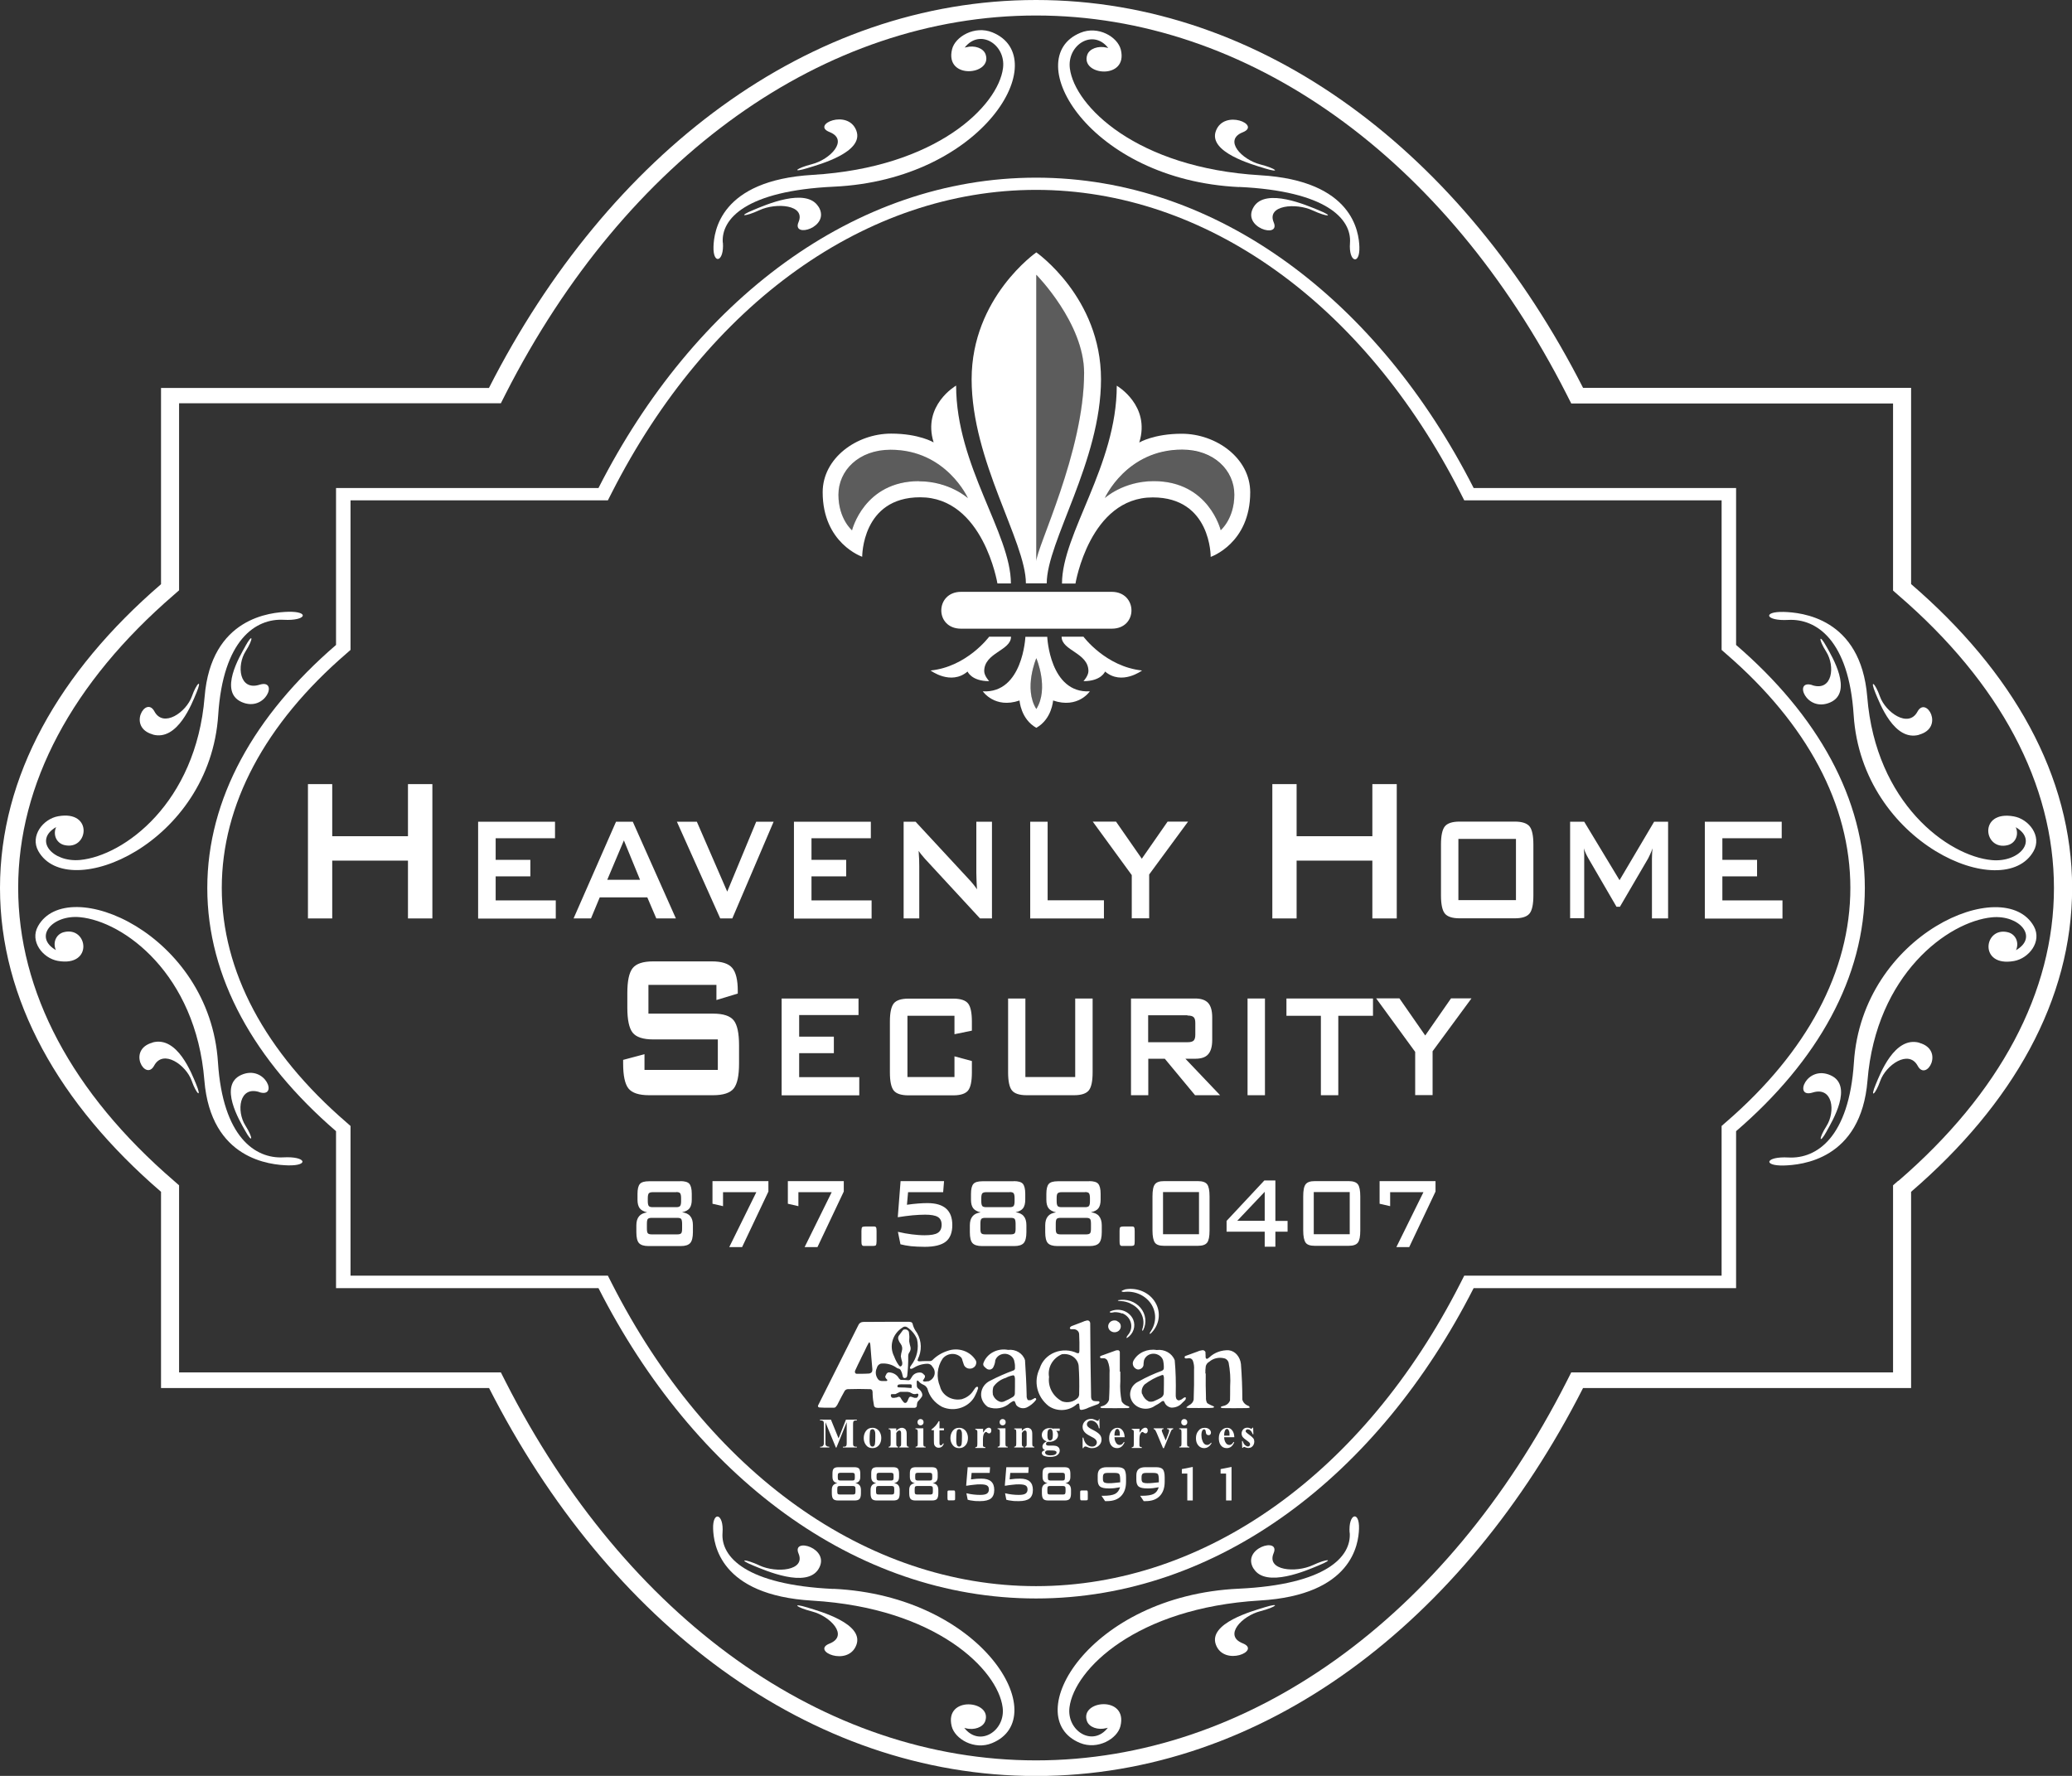 <?xml version="1.0" encoding="UTF-8"?><svg id="Layer_2" xmlns="http://www.w3.org/2000/svg" viewBox="0 0 163.03 139.74"><rect x="0" y="0" width="163.03" height="139.74" fill="#333333" stroke="none"/><defs><style>.cls-1,.cls-2,.cls-3{fill:#fff;}.cls-2{opacity:.2;}.cls-3{fill-rule:evenodd;}</style></defs><g id="Logos"><g><g><path class="cls-1" d="M150.37,45.96v-15.44h-25.81C115.18,12.1,99.4,0,81.52,0S47.85,12.1,38.47,30.53H12.67v15.44C4.65,52.88,0,61.08,0,69.87s4.65,17,12.67,23.91v15.44h25.81c9.38,18.43,25.16,30.53,43.04,30.53s33.67-12.1,43.04-30.53h25.81v-15.44c8.02-6.91,12.67-15.11,12.67-23.91s-4.65-17-12.67-23.91Zm-1.01,46.95l-.41,.36v14.72h-25.32l-.37,.73c-9.49,18.66-25.1,29.8-41.74,29.8s-32.25-11.14-41.74-29.8l-.37-.73H14.09v-14.72l-.41-.36c-8.02-6.91-12.25-14.88-12.25-23.05s4.24-16.14,12.25-23.05l.41-.36v-14.72h25.32l.37-.73C49.27,12.36,64.88,1.22,81.52,1.22s32.25,11.14,41.74,29.8l.37,.73h25.32v14.72l.41,.36c8.02,6.91,12.25,14.88,12.25,23.05s-4.24,16.14-12.25,23.05Z"/><path class="cls-1" d="M136.6,50.75v-12.35h-20.65c-7.5-14.74-20.13-24.42-34.43-24.42s-26.93,9.68-34.43,24.42H26.44v12.35c-6.42,5.53-10.13,12.09-10.13,19.13s3.72,13.6,10.13,19.13v12.35h20.65c7.5,14.74,20.12,24.42,34.43,24.42s26.93-9.68,34.43-24.42h20.65v-12.35c6.42-5.53,10.13-12.09,10.13-19.13s-3.72-13.6-10.13-19.13Zm-.81,37.56l-.33,.29v11.78h-20.25l-.3,.59c-7.59,14.93-20.08,23.84-33.39,23.84s-25.8-8.91-33.39-23.84l-.3-.59H27.58v-11.78l-.33-.29c-6.41-5.53-9.8-11.9-9.8-18.44s3.39-12.91,9.8-18.44l.33-.29v-11.77h20.25l.3-.59c7.59-14.93,20.08-23.84,33.39-23.84s25.8,8.91,33.39,23.84l.3,.59h20.25v11.77l.33,.29c6.41,5.53,9.8,11.9,9.8,18.44s-3.39,12.91-9.8,18.44Z"/><g><path class="cls-1" d="M56.87,19.1c-.14-1.89,1.85-4.09,8.73-4.41,11.82-.55,17.35-10.15,12.49-12.14-1.39-.57-2.94,.33-3.18,1.33-.59,2.42,3.21,2.04,2.64,.4-.17-.49-.86-.74-1.54-.56-.04,0-.07,.02-.11,.03,1.2-1.55,3.26-.24,3.02,1.61-.38,2.96-5.22,7.82-14.98,8.4-7.3,.43-7.76,4.48-7.8,5.64-.05,1.46,.85,1.23,.74-.31Z"/><path class="cls-1" d="M65.58,125.03c-6.88-.32-8.87-2.52-8.73-4.41,.12-1.54-.79-1.77-.74-.31,.04,1.16,.5,5.21,7.8,5.64,9.75,.58,14.6,5.44,14.98,8.4,.24,1.85-1.82,3.16-3.02,1.61,.04,.01,.07,.02,.11,.03,.68,.18,1.37-.08,1.54-.56,.57-1.64-3.23-2.01-2.64,.4,.25,1.01,1.79,1.91,3.18,1.33,4.85-1.99-.67-11.58-12.49-12.14Z"/><path class="cls-1" d="M63.6,126.51c-1.41-.43-.96-.03,.28,.29,1.46,.37,2.93,1.92,1.39,2.53-1.48,.58,1.46,1.85,2.11,.11,.63-1.68-2.91-2.66-3.79-2.93Z"/><path class="cls-1" d="M59.76,123.18c-1.14-.53-1.79-.52-.44,.03,.84,.34,4.15,1.81,5.09,.24,.98-1.62-2.14-2.52-1.58-1.21,.58,1.36-1.74,1.56-3.08,.94Z"/><path class="cls-1" d="M106.2,120.6c.14,1.89-1.85,4.09-8.73,4.41-11.82,.55-17.35,10.15-12.49,12.14,1.39,.57,2.94-.33,3.18-1.33,.59-2.42-3.21-2.04-2.64-.4,.17,.49,.86,.74,1.54,.56,.04,0,.07-.02,.11-.03-1.2,1.55-3.26,.24-3.02-1.61,.38-2.96,5.22-7.82,14.98-8.4,7.3-.43,7.76-4.48,7.8-5.64,.05-1.46-.85-1.23-.74,.31Z"/><path class="cls-1" d="M99.46,126.49c-.88,.27-4.42,1.24-3.79,2.93,.65,1.74,3.59,.47,2.11-.11-1.54-.61-.06-2.16,1.39-2.53,1.24-.32,1.69-.72,.28-.29Z"/><path class="cls-1" d="M98.64,123.43c.95,1.57,4.25,.11,5.09-.24,1.35-.55,.7-.56-.44-.03-1.34,.62-3.66,.43-3.08-.94,.56-1.31-2.56-.41-1.58,1.21Z"/><path class="cls-1" d="M22.3,91.07c-2.21,.12-4.77-1.58-5.15-7.48-.65-10.13-11.84-14.87-14.16-10.71-.67,1.19,.38,2.52,1.56,2.73,2.82,.5,2.38-2.75,.47-2.26-.57,.15-.86,.74-.66,1.32,.01,.03,.02,.06,.04,.09-1.8-1.03-.28-2.79,1.88-2.59,3.45,.32,9.13,4.48,9.8,12.84,.51,6.26,5.23,6.65,6.58,6.69,1.7,.04,1.43-.73-.36-.63Z"/><path class="cls-1" d="M12,82.04c-2.03,.56-.55,3.08,.13,1.81,.71-1.32,2.51-.05,2.95,1.19,.37,1.06,.84,1.45,.34,.24-.32-.75-1.45-3.79-3.42-3.25Z"/><path class="cls-1" d="M20.4,85.94c1.53,.48,.48-2.19-1.41-1.36-1.83,.81-.12,3.64,.28,4.36,.64,1.16,.66,.6,.04-.37-.72-1.14-.5-3.14,1.09-2.64Z"/><path class="cls-1" d="M17.17,56.25c.38-5.9,2.94-7.6,5.15-7.48,1.79,.1,2.07-.67,.36-.63-1.35,.04-6.07,.43-6.58,6.69-.68,8.36-6.35,12.51-9.8,12.84-2.16,.2-3.68-1.56-1.88-2.59-.01,.03-.03,.06-.04,.09-.2,.58,.09,1.17,.66,1.32,1.91,.49,2.35-2.77-.47-2.26-1.17,.21-2.22,1.53-1.56,2.73,2.32,4.16,13.51-.58,14.16-10.71Z"/><path class="cls-1" d="M12.02,57.8c1.96,.54,3.1-2.49,3.42-3.25,.51-1.21,.03-.82-.34,.24-.44,1.25-2.24,2.51-2.95,1.19-.68-1.27-2.15,1.25-.13,1.81Z"/><path class="cls-1" d="M19.29,50.88c-.4,.72-2.11,3.55-.28,4.36,1.89,.84,2.94-1.84,1.41-1.36-1.59,.5-1.82-1.49-1.09-2.64,.62-.97,.6-1.53-.04-.37Z"/><path class="cls-1" d="M160.03,72.89c-2.32-4.16-13.51,.58-14.16,10.71-.38,5.9-2.94,7.6-5.15,7.48-1.79-.1-2.07,.67-.36,.63,1.35-.04,6.07-.43,6.58-6.69,.68-8.36,6.35-12.51,9.8-12.84,2.16-.2,3.68,1.56,1.88,2.59,.01-.03,.03-.06,.04-.09,.2-.58-.09-1.17-.66-1.32-1.91-.49-2.35,2.77,.47,2.26,1.17-.21,2.22-1.53,1.56-2.73Z"/><path class="cls-1" d="M151.02,82.05c-1.96-.54-3.1,2.49-3.42,3.25-.51,1.21-.03,.82,.34-.24,.44-1.25,2.24-2.51,2.95-1.19,.68,1.27,2.15-1.25,.13-1.81Z"/><path class="cls-1" d="M143.75,88.97c.4-.72,2.11-3.55,.28-4.36-1.89-.84-2.94,1.84-1.41,1.36,1.59-.5,1.82,1.49,1.09,2.64-.62,.97-.6,1.53,.04,.37Z"/><path class="cls-1" d="M140.7,48.78c2.21-.12,4.77,1.58,5.15,7.48,.65,10.13,11.84,14.87,14.16,10.71,.67-1.19-.38-2.52-1.56-2.73-2.82-.51-2.38,2.75-.47,2.26,.57-.15,.86-.74,.66-1.32-.01-.03-.02-.06-.04-.09,1.8,1.03,.28,2.79-1.88,2.59-3.45-.32-9.13-4.48-9.8-12.84-.51-6.26-5.23-6.65-6.58-6.69-1.7-.04-1.43,.73,.36,.63Z"/><path class="cls-1" d="M151,57.81c2.03-.56,.55-3.08-.13-1.81-.71,1.32-2.51,.05-2.95-1.19-.37-1.06-.84-1.45-.34-.24,.32,.75,1.45,3.79,3.42,3.25Z"/><path class="cls-1" d="M142.6,53.91c-1.53-.48-.48,2.19,1.41,1.36,1.83-.81,.12-3.64-.28-4.36-.64-1.16-.66-.6-.04,.37,.72,1.14,.5,3.14-1.09,2.64Z"/><path class="cls-1" d="M63.59,13.21c.88-.27,4.42-1.24,3.79-2.93-.65-1.74-3.59-.47-2.11,.11,1.54,.61,.06,2.16-1.39,2.53-1.24,.32-1.69,.72-.28,.29Z"/><path class="cls-1" d="M64.4,16.27c-.95-1.57-4.25-.11-5.09,.24-1.35,.55-.7,.56,.44,.03,1.34-.62,3.66-.43,3.08,.94-.56,1.31,2.56,.41,1.58-1.21Z"/><g><path class="cls-1" d="M97.49,14.71c6.88,.32,8.87,2.52,8.73,4.41-.12,1.54,.79,1.77,.74,.31-.04-1.16-.5-5.21-7.8-5.64-9.75-.58-14.6-5.45-14.98-8.4-.24-1.85,1.82-3.16,3.02-1.61-.04-.01-.07-.02-.11-.03-.68-.17-1.37,.08-1.54,.56-.57,1.64,3.23,2.01,2.64-.4-.25-1.01-1.79-1.91-3.18-1.33-4.85,1.99,.67,11.58,12.49,12.14Z"/><path class="cls-1" d="M99.45,13.23c1.41,.43,.96,.03-.28-.29-1.46-.37-2.93-1.92-1.39-2.53,1.48-.58-1.46-1.85-2.11-.11-.63,1.68,2.91,2.66,3.79,2.93Z"/><path class="cls-1" d="M103.29,16.56c1.14,.53,1.79,.52,.44-.03-.84-.34-4.15-1.81-5.09-.24-.98,1.62,2.14,2.52,1.58,1.21-.58-1.36,1.74-1.56,3.07-.94Z"/></g></g></g><g><path class="cls-3" d="M75.66,110.1c-.77,.15-1.53-.3-1.7-1.01-.3-.71-.23-1.52,.2-2.17,.17-.22,.43-.36,.72-.38,.29-.02,.57,.09,.76,.29,.05,.07,.08,.15,.09,.23,.03,.09,.06,.18,.09,.27,.03,.13,.12,.24,.23,.3,.12,.07,.26,.08,.4,.05,.13-.04,.25-.12,.31-.24,.06-.12,.08-.25,.03-.37-.43-.75-1.39-1.08-2.24-.77-.46,.15-.87,.4-1.2,.74-.05,.03-.1,.05-.16,.06-.13,0-.26,0-.39,0-.14,0-.28,.01-.42,.02-.05,0-.11,0-.15-.03-.03-.01-.04-.04-.03-.07,.03-.1,.07-.21,.12-.31,.25-.69,.14-1.44-.31-2.04-.09-.15-.16-.32-.2-.49-.01-.07-.06-.12-.13-.15-.1-.02-.21-.03-.31-.02-1.15,0-2.29,0-3.44,.01-.17,0-.32,.09-.38,.23l-3.19,6.36s0,.06,.01,.08c.02,.03,.05,.05,.09,.06,.31,.02,.61,.03,.92,.02,.08,0,.16,0,.24,0,.05,0,.1-.02,.14-.06,.09-.1,.15-.2,.2-.32,.16-.31,.32-.63,.5-.94,.05-.08,.15-.14,.25-.14,.59-.02,1.17-.02,1.76,0,.07,0,.13,.04,.16,.09,.03,.09,.04,.19,.03,.29,.01,.31,.05,.61,.11,.92,.01,.07,.07,.12,.13,.15,.1,.02,.21,.03,.32,.02,.91,0,1.82,0,2.72,0,.07,0,.14-.03,.18-.09l.02-.07c0-.09,.02-.18,.04-.27l.05-.08c.11-.11,.21-.23,.3-.36,.05-.08,.05-.18,.02-.27-.05-.14-.14-.26-.27-.35l-.07-.06c-.04-.05-.07-.11-.07-.18,0-.1-.01-.21-.01-.31,0-.04,.02-.08,.04-.11,0,0,.02-.01,.03,0,.03,.01,.05,.03,.07,.05,.1,.12,.23,.22,.38,.28l.13,.07c.08,.06,.14,.14,.19,.23,.15,.61,.57,1.13,1.15,1.44,.48,.22,1.04,.24,1.53,.06,.5-.18,.9-.54,1.1-1,.09-.17,.16-.34,.21-.52,0-.04,0-.07-.03-.1-.01-.02-.04-.03-.06-.02-.05,.02-.1,.05-.13,.09-.08,.11-.16,.23-.24,.34-.21,.27-.51,.46-.85,.56h0Zm-5.19-.13l-.08,.02c-.05,0-.1,.01-.16,0-.03,0-.06-.02-.08-.04-.05-.06-.07-.14-.05-.21,0-.01,.02-.03,.03-.03,.05-.01,.1-.01,.15-.01,.05,0,.1,0,.15,0,.03,0,.05-.01,.07-.02,.05-.03,.1-.06,.16-.08,.04-.02,.08-.04,.12-.06,.02,0,.04-.01,.06-.02,.13,0,.25,0,.38,0,.12-.01,.24,0,.35,.03,.03,.01,.07,.03,.1,.05,.02,.01,.04,.02,.06,.03,.11,.07,.25,.09,.37,.05l.07-.02s.05,.01,.07,.03c.02,.02,.02,.04,.02,.07,0,.05-.02,.09-.04,.13-.01,.02-.03,.05-.05,.07-.02,.01-.03,.02-.05,.03-.05,0-.11,0-.16,0h-.02s-.09-.03-.14-.05c-.05-.02-.1-.03-.15-.04-.04,0-.09,.02-.11,.05,0,0-.02,.02-.02,.03-.02,.05-.05,.1-.07,.15-.02,.08-.06,.15-.11,.21-.05,.06-.14,.07-.2,.03l-.06-.06c-.08-.09-.15-.19-.21-.3l-.04-.06s-.07-.05-.12-.04l-.07,.02s-.1,.04-.15,.05h0Zm.65-1.04c.17,0,.34,0,.52,0,.04,0,.07,.02,.09,.05v.07s.01,.1,0,.14c0,.02-.02,.03-.04,.03-.33-.03-.66-.05-.99-.05-.03,0-.06-.02-.08-.04-.02-.04-.01-.08,.01-.12,.02-.04,.06-.06,.11-.07,.13-.01,.26-.02,.39-.01h0Zm1.58-.76c-.05-.07-.13-.13-.22-.16-.3-.05-.61,.09-.74,.35-.04,.07-.09,.13-.13,.2h0s-.08,.05-.13,.05c-.19-.02-.39-.03-.58-.03-.03,0-.06-.01-.08-.03-.03-.03-.06-.06-.09-.09-.15-.28-.45-.46-.79-.47-.05,0-.1,.02-.13,.05l-.05,.05c-.04,.07-.07,.13-.1,.2-.01,.03-.01,.05,0,.08,.02,.06,.05,.11,.1,.15l.05,.05s.01,.04,0,.06c-.01,.02-.04,.04-.06,.04-.11,0-.22,0-.34,0-.1,0-.21-.03-.28-.09-.23-.26-.29-.62-.14-.93,.03-.16,.14-.29,.31-.35,.45-.05,.9,.07,1.25,.33,.04,.03,.09,.05,.14,.06l.07,.02s.09,.06,.11,.11c.04,.07,.07,.15,.1,.23,.02,.1,.05,.19,.07,.29,.01,.04,.04,.07,.08,.09,.06,.02,.12,0,.17-.02,.05-.03,.08-.08,.09-.14,.06-.52,.09-1.05,.08-1.58,0-.1,.04-.21,.1-.29,.08-.12,.11-.26,.08-.4-.04-.15-.08-.29-.1-.44v-.15c.02-.18,.01-.37-.02-.55,0-.07-.04-.14-.11-.19-.06-.05-.14-.07-.22-.06-.05,0-.1,.01-.13,.04l-.05,.06c-.08,.11-.16,.23-.24,.33-.1,.1-.13,.25-.08,.38,.04,.12,.1,.23,.18,.33,.12,.16,.15,.37,.09,.55-.04,.14-.07,.29-.08,.43,.02,.14,.06,.29,.1,.43,.02,.08,.02,.15,0,.23-.01,.05-.05,.09-.09,.12-.03,.02-.08,.02-.1,0l-.1-.12c-.14-.2-.25-.42-.33-.64-.42-.81-.15-1.78,.65-2.29,.1-.09,.26-.1,.37-.02,.35,.23,.62,.56,.77,.93,.17,.72,0,1.47-.46,2.07-.04,.05-.07,.1-.09,.16,0,.02,0,.05,0,.07,.02,.02,.04,.04,.07,.04,.05,0,.1-.01,.15-.04,.34-.22,.73-.35,1.15-.36,.16,0,.31,.08,.38,.21,.16,.18,.23,.41,.18,.64-.05,.23-.22,.42-.44,.52-.1,.01-.2,.02-.3,.03-.05,0-.1,0-.15-.03-.01,0-.02-.02-.02-.03,0-.02,0-.04,.02-.06,.04-.04,.07-.09,.09-.14l.04-.07s.02-.09,0-.13l-.04-.06h0Zm-4.96-1.28l.29-.58c.1-.23,.21-.44,.33-.66,.01-.01,.03-.02,.04-.02,.01,0,.03,0,.04,.02l.04,.16c.05,.64,.1,1.29,.16,1.93,0,.08,0,.16-.05,.23-.05,.06-.13,.1-.21,.11-.2,.01-.39,.02-.59,.02-.13,0-.26,0-.39,0-.05,0-.1-.04-.12-.08-.02-.05-.02-.11,0-.16,.14-.32,.3-.63,.45-.94h0Zm13.32,3.29s-.1,0-.14,0c-.04-.01-.07-.04-.09-.08-.04-.09-.06-.19-.05-.29-.02-.93-.07-1.85-.13-2.78-.17-.54-.73-.88-1.33-.81-.85-.16-1.69,.29-1.95,1.06-.02,.09,0,.18,.07,.25,.06,.07,.14,.13,.22,.19,.08,.05,.19,.06,.28,.04,.09-.03,.17-.09,.21-.17,.09-.17,.15-.36,.16-.55,.11-.33,.45-.54,.82-.51,.37,.04,.66,.31,.69,.65,.04,.16,.05,.33,.04,.49,0,.07-.04,.13-.1,.16-.63,.23-1.25,.5-1.84,.81-.41,.19-.68,.56-.72,.99-.04,.42,.17,.83,.53,1.08,.59,.23,1.28,.11,1.74-.31,.07-.05,.15-.1,.23-.14,.03-.01,.06-.02,.1-.01,.02,0,.04,.02,.05,.04,.03,.09,.07,.18,.11,.27,.22,.27,.62,.33,.92,.14,.2-.11,.39-.26,.54-.43l.11-.14s0-.08-.03-.1c-.03-.03-.08-.03-.11-.01l-.09,.06c-.06,.02-.11,.05-.16,.08l-.08,.02h0Zm-2.94-.49c-.03-.19-.01-.38,.04-.56,.23-.34,.58-.59,.98-.71,.18-.1,.37-.16,.57-.2,.02,0,.05,0,.07,.02,.02,.02,.04,.04,.05,.06,.03,.12,.04,.24,.03,.37,0,.33,0,.66-.01,.99,0,.1-.06,.2-.15,.26-.21,.13-.44,.25-.68,.35-.1,.05-.23,.06-.34,.03-.28-.1-.5-.33-.57-.61h0Zm7.86,.5s-.03-.02-.05-.03c-.02-.02-.03-.03-.04-.05-.02-.05-.03-.11-.04-.16-.04-1.94-.06-3.88-.07-5.82,0-.08-.04-.15-.1-.2-.04-.02-.09-.03-.14-.03-.14,.03-.27,.07-.39,.13-.28,.1-.56,.21-.84,.32-.05,.02-.09,.06-.12,.11-.01,.02-.02,.05,0,.08,.01,.02,.03,.04,.06,.05,.05,0,.11,0,.16,0,.13-.01,.25,.02,.35,.1,.1,.08,.15,.19,.15,.31,.02,.43,.03,.85,.02,1.28l-.02,.16s-.03,.03-.05,.04c-.03,0-.07,0-.1,0-.55-.27-1.21-.29-1.78-.06-.57,.23-1,.69-1.17,1.25-.51,1.02-.23,2.23,.69,2.96,.68,.48,1.63,.42,2.24-.15,.03-.02,.07-.04,.12-.04,.02,0,.04,.01,.05,.04,.01,.08,.02,.16,.03,.23,0,.05,0,.1,.02,.16,.01,.03,.04,.06,.08,.07h.07c.19-.03,.38-.09,.55-.18,.23-.09,.47-.18,.7-.26,.06-.02,.11-.06,.14-.11l.02-.06s-.05-.07-.09-.07h-.09c-.09,0-.18,0-.27-.02l-.08-.02h0Zm-2.39-3.63c.3-.04,.61,.03,.85,.2,.24,.17,.4,.43,.43,.71,.05,.73,.06,1.46,.04,2.19,.01,.11-.02,.22-.09,.32-.31,.33-.81,.44-1.25,.29-.73-.39-1.13-1.14-1.03-1.92-.13-.75,.29-1.49,1.04-1.8h0Zm9.22,3.63c-.11,.02-.22-.04-.26-.14-.04-.12-.05-.25-.04-.37,.02-.88,0-1.76-.08-2.64-.2-.55-.8-.89-1.42-.81-.73-.12-1.46,.2-1.81,.81-.15,.25-.05,.56,.22,.69,.08,.04,.18,.04,.27,.01,.14-.05,.25-.16,.28-.3,0-.13,.02-.26,.04-.39,.09-.31,.4-.53,.74-.53,.35,0,.66,.21,.76,.51,.05,.21,.07,.43,.06,.64,0,.08-.06,.15-.14,.19-.63,.23-1.25,.51-1.83,.84-.31,.14-.54,.39-.63,.7-.1,.31-.05,.63,.13,.91,.18,.27,.47,.46,.81,.52,.34,.06,.68-.01,.96-.21,.18-.09,.36-.2,.52-.33,.03-.02,.07-.04,.11-.05,.02,0,.04,0,.05,0,.04,.03,.06,.07,.08,.11,.08,.21,.27,.36,.51,.41,.34,.02,.67-.12,.88-.37,.07-.06,.14-.13,.21-.2,.06-.06,.08-.13,.07-.21,0-.02-.03-.04-.05-.03-.04,0-.08,.02-.11,.04-.06,.05-.12,.09-.18,.13-.04,.03-.08,.04-.13,.04h0Zm-2.95-.49c-.08-.27,0-.55,.2-.76,.4-.31,.85-.56,1.34-.73l.07-.02s.07,.02,.08,.05l.03,.16c0,.38,0,.75-.01,1.13,0,.09,0,.18-.05,.27-.02,.04-.04,.07-.07,.1-.04,.04-.08,.07-.13,.1-.14,.08-.29,.15-.45,.22-.15,.08-.32,.1-.48,.06-.25-.13-.43-.34-.52-.6h0Zm-1.75-1.77c0-.51,0-1.02,0-1.53,0-.07-.05-.13-.11-.15-.06-.01-.13,0-.19,.01-.4,.14-.79,.28-1.19,.43-.06,.02-.08,.08-.06,.13,.02,.04,.05,.06,.1,.06,.03,0,.07,0,.1,0,.05,0,.1-.01,.14,0,.11,.03,.2,.1,.24,.19,.14,.32,.19,.67,.16,1.01,.01,.69,0,1.37-.04,2.06-.07,.25-.28,.45-.56,.51-.04,.01-.08,.03-.11,.05,0,0-.01,.02-.01,.03,0,.01,0,.02,.02,.03,.03,.02,.07,.04,.12,.04,.67,.01,1.34,.01,2.01,0,.04,0,.08-.01,.12-.04,0,0,.02-.02,.02-.03,0-.01,0-.02-.02-.03-.03-.03-.07-.05-.11-.06-.2-.06-.38-.19-.48-.36-.11-.53-.15-1.07-.11-1.61v-.74h0Zm6.73,.15c0-.19,0-.37,.03-.56,.03-.15,.13-.29,.28-.37,.33-.29,.81-.38,1.24-.25,.14,.06,.24,.18,.28,.32,.12,.62,.16,1.26,.12,1.89,0,.36,0,.73-.01,1.09-.08,.21-.26,.37-.49,.42-.06,.02-.12,.03-.18,.05l-.04,.03s-.02,.02-.02,.03,0,.02,.02,.03c.03,.02,.07,.04,.12,.04,.59,.01,1.18,.01,1.77,0,.11,0,.22,0,.33-.02,.01,0,.02-.01,.03-.02,0-.01,0-.02,0-.04-.01-.04-.04-.07-.08-.09-.24-.08-.43-.26-.49-.5,0-.93-.04-1.87-.11-2.8-.03-.27-.14-.53-.32-.74-.16-.18-.38-.31-.63-.34-.58-.03-1.14,.18-1.54,.56l-.13,.1s-.05,.02-.08,.01c-.03,0-.05-.03-.06-.05l-.02-.07c0-.1,0-.21-.01-.31v-.1c-.05-.11-.16-.17-.28-.14-.13,.02-.25,.05-.37,.11-.31,.12-.62,.23-.93,.34-.05,.02-.07,.07-.06,.12,.01,.05,.06,.08,.11,.07h.08c.05,0,.1-.01,.16-.02,.14,0,.26,.09,.3,.21,.08,.23,.11,.46,.09,.7,.01,.79,0,1.57-.03,2.36-.04,.19-.17,.34-.35,.43-.08,.05-.15,.1-.22,.16,0,0,0,.01,0,.02,0,0,0,.01,.01,.01,.05,.02,.1,.03,.15,.03,.54,0,1.08,.01,1.61,0,.11,0,.22,0,.33-.02,.03,0,.06-.03,.07-.05,0-.02,0-.04-.01-.05-.08-.04-.17-.08-.25-.11-.06-.03-.12-.06-.18-.09-.06-.03-.11-.07-.13-.13-.05-.12-.07-.24-.06-.37-.02-.63-.03-1.27-.02-1.9h0Zm-6.56-4.75c.35,.13,.61,.41,.7,.76,.09,.34,0,.7-.24,.97-.04,.05-.07,.1-.1,.16,0,.02,0,.03,0,.05,0,.01,.02,.02,.04,.01,.5-.32,.7-.92,.48-1.45-.14-.32-.42-.57-.76-.69s-.73-.1-1.06,.06c-.01,0-.02,.02-.02,.04,0,.01,0,.02,.01,.03,.04,.02,.09,.02,.14,.02,.08-.01,.15-.03,.23-.04,.2,0,.4,.03,.59,.11h0Zm.23-1.86c-.08,.03-.17,.06-.24,.1-.01,0-.02,.02-.02,.03,0,.01,0,.02,.02,.03,.05,.02,.1,.03,.16,.03,.84-.11,1.66,.25,2.12,.91,.45,.66,.45,1.51,0,2.18l-.1,.17s0,.01,0,.02c0,0,0,.01,.02,.01,.02,0,.04,0,.06-.01,.69-.64,.85-1.64,.38-2.44-.46-.8-1.44-1.22-2.39-1.04h0Zm-.62,2.47c-.23-.09-.49-.02-.62,.18-.13,.19-.09,.45,.1,.6,.19,.15,.46,.15,.65,0,.18-.15,.22-.41,.09-.6-.06-.07-.13-.13-.22-.17h0Zm1.06-1.36c.81,.36,1.21,1.22,.93,2.01-.01,.04-.01,.08,0,.12,0,0,0,0,.01,0,0,0,.01,0,.02,0,.02-.01,.03-.03,.04-.05,.29-.57,.21-1.25-.21-1.75-.42-.5-1.11-.73-1.77-.6,0,0-.01,0-.01,.02s0,.01,.01,.02c.08,.02,.15,.03,.23,.03,.26,.01,.52,.08,.75,.19h0Zm-22.96,10.58l.57-1.45h.86v.06h-.07c-.06,0-.11,.01-.15,.03-.03,.02-.05,.04-.06,.08-.01,.03-.02,.09-.02,.2v1.45c0,.11,0,.18,.02,.21,.01,.03,.03,.05,.07,.07,.04,.02,.08,.03,.14,.03h.07v.06h-1.1v-.06h.07c.06,0,.11-.01,.15-.03,.03-.02,.05-.04,.06-.08,.01-.03,.02-.09,.02-.2v-1.62l-.81,2h-.04l-.82-1.99v1.54c0,.11,0,.17,0,.2,.01,.05,.04,.1,.09,.13,.05,.03,.12,.05,.21,.05v.06h-.72v-.06h.02s.09,0,.13-.02c.04-.02,.07-.04,.09-.07,.02-.03,.04-.07,.05-.12,0-.01,0-.07,0-.16v-1.39c0-.11,0-.18-.02-.21-.01-.03-.03-.05-.07-.07-.04-.02-.08-.03-.14-.03h-.07v-.06h.86l.59,1.45h0Zm2.66-.81c.13,0,.24,.03,.35,.1s.19,.16,.25,.29c.06,.13,.09,.26,.09,.41,0,.21-.05,.39-.16,.54-.13,.17-.3,.26-.53,.26s-.39-.08-.51-.24c-.12-.16-.18-.34-.18-.55s.06-.41,.18-.57c.12-.16,.29-.24,.5-.24h0Zm0,.11c-.05,0-.1,.02-.14,.06-.04,.04-.06,.12-.07,.25-.01,.12-.02,.29-.02,.51,0,.12,0,.22,.02,.32,.01,.08,.04,.13,.07,.17,.04,.04,.08,.06,.13,.06s.09-.01,.12-.04c.04-.04,.07-.09,.08-.15,.02-.1,.03-.31,.03-.62,0-.18,0-.31-.03-.38-.02-.07-.05-.12-.09-.15-.03-.02-.06-.03-.11-.03h0Zm1.87-.07v.2c.07-.08,.15-.15,.22-.18,.07-.04,.14-.06,.22-.06,.09,0,.17,.03,.24,.08,.06,.05,.1,.12,.12,.2,.02,.06,.02,.18,.02,.35v.59c0,.12,.01,.19,.03,.22,.02,.03,.06,.05,.13,.05v.06h-.74v-.06c.06,0,.09-.03,.12-.07,.02-.03,.02-.09,.02-.2v-.67c0-.12,0-.2-.01-.23,0-.03-.03-.06-.05-.08-.02-.02-.05-.03-.07-.03-.09,0-.17,.07-.25,.2v.81c0,.11,.01,.18,.03,.21,.02,.03,.06,.05,.11,.06v.06h-.74v-.06c.06,0,.11-.03,.13-.06,.02-.02,.03-.09,.03-.21v-.85c0-.11-.01-.19-.03-.21-.02-.03-.06-.05-.13-.05v-.06h.59Zm1.91-.73c.07,0,.12,.02,.17,.07,.05,.05,.07,.11,.07,.18s-.02,.13-.07,.18c-.05,.05-.1,.07-.17,.07s-.12-.02-.17-.07c-.05-.05-.07-.11-.07-.18s.02-.13,.07-.18c.05-.05,.1-.07,.17-.07h0Zm.22,.73v1.2c0,.11,.01,.18,.04,.2,.02,.03,.07,.05,.14,.05v.06h-.79v-.06c.06,0,.11-.02,.14-.06,.02-.02,.03-.09,.03-.2v-.88c0-.11-.01-.17-.04-.2-.02-.03-.07-.05-.14-.05v-.06h.61Zm1.27-.55v.55h.35v.16h-.35v.93c0,.09,0,.14,.01,.17,0,.03,.02,.05,.04,.06,.02,.02,.04,.02,.05,.02,.07,0,.13-.05,.19-.16l.05,.04c-.08,.21-.22,.31-.41,.31-.09,0-.17-.03-.23-.08-.06-.05-.1-.11-.12-.18-.01-.04-.02-.14-.02-.3v-.82h-.19v-.06c.13-.1,.24-.2,.33-.3,.09-.11,.17-.22,.24-.35h.05Zm1.55,.51c.13,0,.24,.03,.35,.1,.11,.07,.19,.16,.25,.29,.06,.13,.09,.26,.09,.41,0,.21-.05,.39-.16,.54-.13,.17-.3,.26-.53,.26s-.39-.08-.51-.24c-.12-.16-.18-.34-.18-.55s.06-.41,.18-.57c.12-.16,.29-.24,.5-.24h0Zm0,.11c-.05,0-.1,.02-.14,.06-.04,.04-.06,.12-.07,.25-.01,.12-.02,.29-.02,.51,0,.12,0,.22,.02,.32,.01,.08,.04,.13,.07,.17,.04,.04,.08,.06,.13,.06s.09-.01,.12-.04c.04-.04,.07-.09,.08-.15,.02-.1,.03-.31,.03-.62,0-.18,0-.31-.03-.38-.02-.07-.05-.12-.09-.15-.03-.02-.06-.03-.11-.03h0Zm1.88-.07v.34c.1-.16,.18-.26,.25-.31,.07-.05,.14-.08,.21-.08,.06,0,.1,.02,.14,.06,.03,.04,.05,.09,.05,.16,0,.07-.02,.13-.05,.17-.03,.04-.07,.06-.12,.06-.06,0-.1-.02-.14-.05-.04-.04-.06-.06-.07-.06-.01,0-.02,0-.04,0-.03,0-.06,.01-.09,.04-.04,.04-.07,.09-.1,.16-.03,.1-.05,.22-.05,.35v.44c0,.06,0,.1,.01,.12,.01,.03,.03,.05,.06,.06,.02,.01,.07,.02,.12,.03v.06h-.79v-.06c.06,0,.11-.02,.13-.05,.02-.03,.03-.11,.03-.24v-.84c0-.09,0-.14-.01-.16-.01-.03-.03-.05-.05-.07-.02-.01-.05-.02-.1-.03v-.06h.6Zm1.54-.73c.07,0,.12,.02,.17,.07,.05,.05,.07,.11,.07,.18s-.02,.13-.07,.18c-.05,.05-.1,.07-.17,.07s-.12-.02-.17-.07c-.05-.05-.07-.11-.07-.18s.02-.13,.07-.18c.05-.05,.1-.07,.17-.07h0Zm.22,.73v1.2c0,.11,.01,.18,.04,.2,.02,.03,.07,.05,.14,.05v.06h-.79v-.06c.06,0,.11-.02,.14-.06,.02-.02,.03-.09,.03-.2v-.88c0-.11-.01-.17-.04-.2-.02-.03-.07-.05-.14-.05v-.06h.61Zm1.29,0v.2c.07-.08,.15-.15,.22-.18,.07-.04,.14-.06,.22-.06,.09,0,.17,.03,.24,.08,.06,.05,.1,.12,.12,.2,.02,.06,.02,.18,.02,.35v.59c0,.12,.01,.19,.03,.22,.02,.03,.06,.05,.13,.05v.06h-.74v-.06c.06,0,.09-.03,.12-.07,.02-.03,.02-.09,.02-.2v-.67c0-.12,0-.2-.01-.23,0-.03-.03-.06-.05-.08-.02-.02-.05-.03-.07-.03-.09,0-.17,.07-.25,.2v.81c0,.11,.01,.18,.03,.21,.02,.03,.06,.05,.11,.06v.06h-.74v-.06c.06,0,.11-.03,.13-.06,.02-.02,.03-.09,.03-.21v-.85c0-.11-.01-.19-.03-.21-.02-.03-.06-.05-.13-.05v-.06h.59Zm2.49,.02h.49v.18h-.28c.05,.05,.09,.1,.11,.14,.02,.06,.04,.12,.04,.18,0,.11-.03,.2-.09,.28-.06,.08-.14,.14-.24,.19-.1,.04-.19,.07-.26,.07,0,0-.07,0-.19,0-.05,0-.09,.02-.12,.05-.03,.03-.05,.07-.05,.11,0,.04,.01,.07,.04,.1,.03,.02,.08,.04,.14,.04h.27c.22,0,.37,.02,.45,.07,.12,.07,.18,.18,.18,.32,0,.09-.03,.18-.08,.25-.05,.07-.13,.13-.21,.17-.13,.05-.29,.08-.46,.08-.13,0-.25-.01-.36-.04-.11-.03-.19-.06-.23-.11-.05-.05-.07-.1-.07-.15s.02-.09,.05-.13c.04-.04,.1-.07,.2-.1-.14-.07-.2-.16-.2-.29,0-.07,.03-.15,.08-.22,.06-.07,.14-.13,.26-.18-.14-.05-.24-.12-.3-.21-.06-.09-.09-.19-.09-.3,0-.15,.06-.28,.17-.38,.12-.11,.27-.16,.45-.16,.1,0,.2,.02,.3,.06h0Zm-.27,.04c-.06,0-.11,.03-.15,.09-.04,.06-.06,.19-.06,.39,0,.16,.02,.27,.06,.33,.04,.06,.09,.09,.15,.09,.06,0,.11-.03,.16-.09,.04-.06,.06-.17,.06-.35,0-.19-.02-.32-.07-.39-.03-.05-.08-.08-.14-.08h0Zm-.09,1.68c-.11,0-.18,0-.21,.03-.06,.03-.09,.08-.09,.14s.03,.1,.09,.15c.06,.04,.18,.07,.35,.07,.14,0,.26-.02,.34-.06,.08-.04,.12-.1,.12-.17,0-.03,0-.05-.02-.07-.03-.03-.07-.05-.13-.07-.06-.01-.21-.02-.45-.02h0Zm3.97-2.47l.02,.73h-.06c-.03-.18-.1-.33-.22-.44-.12-.11-.25-.17-.38-.17-.11,0-.19,.03-.25,.09-.06,.06-.09,.13-.09,.2,0,.05,.01,.09,.03,.13,.03,.05,.08,.1,.15,.15,.05,.04,.16,.1,.34,.19,.25,.13,.41,.25,.5,.36,.09,.11,.13,.24,.13,.38,0,.18-.07,.34-.21,.47-.14,.13-.31,.2-.53,.2-.07,0-.13,0-.19-.02-.06-.01-.13-.04-.22-.08-.05-.02-.09-.03-.12-.03-.03,0-.06,.01-.09,.03-.03,.02-.05,.05-.07,.1h-.06v-.83h.06c.05,.23,.13,.41,.26,.53,.13,.12,.27,.18,.42,.18,.12,0,.21-.03,.28-.1,.07-.07,.1-.14,.1-.23,0-.05-.01-.1-.04-.15-.03-.05-.07-.09-.12-.14-.05-.04-.15-.1-.29-.17-.19-.1-.33-.18-.41-.25-.08-.07-.15-.15-.19-.23-.05-.09-.07-.18-.07-.28,0-.17,.06-.32,.19-.45,.12-.12,.28-.18,.47-.18,.07,0,.14,0,.2,.03,.05,.01,.11,.04,.18,.07,.07,.04,.12,.05,.15,.05s.05,0,.06-.03c.02-.02,.03-.06,.04-.12h.05Zm1.99,1.43h-.8c0,.2,.06,.36,.15,.48,.07,.09,.16,.13,.26,.13,.06,0,.12-.02,.17-.05,.05-.04,.11-.1,.16-.19l.05,.04c-.08,.17-.17,.29-.26,.35-.1,.07-.21,.1-.33,.1-.22,0-.38-.09-.49-.26-.09-.14-.13-.31-.13-.52,0-.25,.07-.45,.2-.6,.13-.15,.29-.22,.46-.22,.15,0,.28,.06,.38,.19,.11,.13,.17,.31,.18,.56h0Zm-.38-.11c0-.17,0-.29-.03-.36-.02-.06-.05-.11-.08-.15-.02-.02-.05-.03-.09-.03-.05,0-.1,.03-.13,.08-.06,.1-.09,.23-.09,.39v.06h.42Zm1.55-.59v.34c.1-.16,.18-.26,.25-.31s.14-.08,.21-.08c.06,0,.1,.02,.14,.06,.03,.04,.05,.09,.05,.16,0,.07-.02,.13-.05,.17-.03,.04-.07,.06-.12,.06-.06,0-.1-.02-.14-.05-.04-.04-.06-.06-.07-.06-.01,0-.02,0-.04,0-.03,0-.06,.01-.09,.04-.04,.04-.07,.09-.1,.16-.03,.1-.05,.22-.05,.35v.44c0,.06,0,.1,.01,.12,.01,.03,.03,.05,.06,.06,.02,.01,.07,.02,.12,.03v.06h-.79v-.06c.06,0,.11-.02,.13-.05,.02-.03,.03-.11,.03-.24v-.84c0-.09,0-.14-.01-.16-.01-.03-.03-.05-.05-.07-.02-.01-.05-.02-.1-.03v-.06h.6Zm1.85,1.56l-.49-1.17c-.06-.14-.11-.23-.14-.27-.02-.03-.06-.05-.11-.06v-.06h.78v.06s-.08,0-.1,.03c-.02,.02-.04,.05-.04,.08,0,.04,.02,.11,.07,.22l.24,.57,.19-.49c.06-.14,.08-.24,.08-.3,0-.03-.01-.06-.04-.08s-.06-.03-.12-.03v-.06h.48v.06s-.08,.02-.11,.05c-.03,.03-.07,.11-.13,.26l-.49,1.19h-.07Zm1.67-2.29c.07,0,.12,.02,.17,.07,.05,.05,.07,.11,.07,.18s-.02,.13-.07,.18c-.05,.05-.1,.07-.17,.07s-.12-.02-.17-.07c-.05-.05-.07-.11-.07-.18s.02-.13,.07-.18c.05-.05,.1-.07,.17-.07h0Zm.22,.73v1.2c0,.11,.01,.18,.04,.2,.02,.03,.07,.05,.14,.05v.06h-.79v-.06c.06,0,.11-.02,.14-.06,.02-.02,.03-.09,.03-.2v-.88c0-.11-.01-.17-.04-.2-.02-.03-.07-.05-.14-.05v-.06h.61Zm1.88,1.12l.05,.04c-.07,.13-.15,.23-.26,.3-.1,.07-.21,.1-.33,.1-.19,0-.35-.08-.47-.23-.12-.15-.17-.33-.17-.55s.05-.39,.16-.54c.13-.19,.3-.28,.53-.28,.15,0,.27,.04,.36,.12,.09,.08,.13,.17,.13,.26,0,.06-.02,.11-.05,.15-.04,.04-.08,.05-.14,.05-.06,0-.11-.02-.15-.06-.04-.04-.06-.12-.07-.22,0-.07-.02-.12-.05-.14-.02-.03-.05-.04-.08-.04-.05,0-.09,.03-.13,.08-.05,.08-.08,.21-.08,.38,0,.14,.02,.28,.07,.41,.04,.13,.1,.23,.18,.29,.06,.05,.12,.07,.2,.07,.05,0,.1-.01,.15-.04,.05-.02,.1-.07,.16-.14h0Zm1.84-.42h-.8c0,.2,.06,.36,.15,.48,.07,.09,.16,.13,.26,.13,.06,0,.12-.02,.17-.05,.05-.04,.11-.1,.16-.19l.05,.04c-.08,.17-.17,.29-.26,.35-.1,.07-.21,.1-.33,.1-.22,0-.38-.09-.49-.26-.09-.14-.13-.31-.13-.52,0-.25,.07-.45,.2-.6,.13-.15,.29-.22,.46-.22,.15,0,.28,.06,.38,.19,.11,.13,.17,.31,.18,.56h0Zm-.38-.11c0-.17,0-.29-.03-.36-.02-.06-.05-.11-.08-.15-.02-.02-.05-.03-.09-.03-.05,0-.1,.03-.13,.08-.06,.1-.09,.23-.09,.39v.06h.42Zm1.86-.64l.02,.52h-.05c-.06-.15-.13-.26-.2-.31-.07-.06-.14-.08-.2-.08-.04,0-.08,.01-.11,.04s-.05,.06-.05,.1c0,.03,.01,.06,.03,.08,.03,.04,.13,.12,.28,.23,.15,.11,.25,.2,.3,.27,.05,.08,.07,.16,.07,.25,0,.08-.02,.17-.06,.25s-.1,.14-.17,.19c-.07,.04-.16,.06-.24,.06-.07,0-.16-.02-.28-.07-.03-.01-.05-.02-.06-.02-.03,0-.06,.03-.09,.08h-.05l-.02-.54h.05c.05,.14,.11,.25,.19,.32,.08,.07,.16,.11,.23,.11,.05,0,.09-.02,.12-.05,.03-.03,.05-.07,.05-.12,0-.05-.02-.1-.05-.13-.03-.04-.1-.09-.21-.17-.16-.11-.26-.2-.31-.26-.07-.09-.1-.19-.1-.29,0-.12,.04-.22,.12-.32,.08-.09,.19-.14,.34-.14,.08,0,.16,.02,.23,.06,.03,.02,.05,.02,.07,.02,.02,0,.03,0,.05-.01,.01,0,.03-.03,.05-.07h.05Z"/><g><path class="cls-1" d="M24.23,72.27v-10.57h1.91v4.1h5.96v-4.1h1.92v10.57h-1.92v-4.55h-5.96v4.55h-1.91Z"/><path class="cls-1" d="M37.62,72.27v-7.61h6.05v1.3h-4.67v1.7h2.73v1.3h-2.73v1.89h4.73v1.43h-6.1Z"/><path class="cls-1" d="M45.13,72.27l3.34-7.61h1.32l3.39,7.61h-1.54l-.71-1.66h-3.74l-.69,1.66h-1.37Zm2.64-3.04h2.59l-1.27-3.1-1.31,3.1Z"/><path class="cls-1" d="M56.67,72.27l-3.41-7.61h1.57l2.39,5.5,2.28-5.5h1.37l-3.25,7.61h-.95Z"/><path class="cls-1" d="M62.47,72.27v-7.61h6.05v1.3h-4.67v1.7h2.73v1.3h-2.73v1.89h4.73v1.43h-6.1Z"/><path class="cls-1" d="M71.1,72.27v-7.61h.94l4.16,4.49c.14,.15,.27,.29,.37,.42,.11,.13,.21,.27,.3,.41-.02-.43-.04-.73-.04-.91,0-.18-.01-.31-.01-.41v-4h1.23v7.61h-.94l-4.34-4.7c-.1-.12-.2-.23-.27-.32-.08-.1-.15-.19-.22-.3,.02,.24,.03,.46,.04,.67s.01,.39,.01,.54v4.11h-1.23Z"/><path class="cls-1" d="M81.06,72.27v-7.61h1.37v6.18h4.43v1.43h-5.81Z"/><path class="cls-1" d="M89.05,72.27v-3.41l-3.07-4.21h1.83l2.03,2.92,2.03-2.92h1.61l-3.06,4.16v3.45h-1.39Z"/><path class="cls-1" d="M100.11,72.27v-10.57h1.91v4.1h5.96v-4.1h1.92v10.57h-1.92v-4.55h-5.96v4.55h-1.91Z"/><path class="cls-1" d="M113.38,66.45c0-.69,.1-1.16,.3-1.42,.2-.25,.59-.38,1.16-.38h4.35c.57,0,.96,.13,1.16,.38,.2,.25,.3,.73,.3,1.42v4.01c0,.7-.1,1.17-.3,1.42-.2,.25-.59,.38-1.16,.38h-4.35c-.57,0-.96-.13-1.16-.38-.2-.25-.3-.73-.3-1.42v-4.01Zm1.37,4.38h4.53v-4.82h-4.53v4.82Z"/><path class="cls-1" d="M123.54,72.27v-7.61h1.11l2.78,4.6,2.72-4.6h1.1v7.61h-1.27v-4.7c0-.09,0-.21,.01-.35,0-.14,.02-.3,.04-.47-.07,.2-.14,.36-.2,.49-.06,.13-.11,.23-.15,.31l-2.22,3.8h-.27l-2.22-3.82c-.08-.14-.15-.28-.21-.41-.06-.13-.11-.25-.14-.37,.01,.16,.02,.3,.03,.43,0,.13,0,.25,0,.37v4.7h-1.11Z"/><path class="cls-1" d="M134.14,72.27v-7.61h6.05v1.3h-4.67v1.7h2.73v1.3h-2.73v1.89h4.73v1.43h-6.1Z"/></g><g><path class="cls-1" d="M56.36,77.5h-5.34v2.26h5.09c.8,0,1.34,.18,1.62,.53,.28,.35,.42,1.01,.42,1.96v1.44c0,.96-.14,1.61-.42,1.96-.28,.35-.82,.53-1.62,.53h-5.04c-.8,0-1.34-.18-1.62-.53-.28-.35-.42-1.01-.42-1.96v-.29l1.68-.45v1.24h5.77v-2.4h-5.09c-.79,0-1.33-.18-1.61-.53-.28-.35-.42-1.01-.42-1.96v-1.16c0-.96,.14-1.61,.42-1.96,.28-.35,.81-.53,1.61-.53h4.63c.77,0,1.3,.17,1.59,.51s.44,.94,.44,1.8v.22l-1.68,.51v-1.19Z"/><path class="cls-1" d="M61.5,86.18v-7.61h6.05v1.3h-4.67v1.7h2.73v1.3h-2.73v1.89h4.73v1.43h-6.1Z"/><path class="cls-1" d="M75.1,79.93h-3.7v4.82h3.7v-1.63l1.37,.37v.9c0,.7-.1,1.17-.3,1.42-.2,.25-.59,.38-1.16,.38h-3.53c-.57,0-.96-.13-1.16-.38-.2-.25-.3-.73-.3-1.42v-4.01c0-.69,.1-1.16,.3-1.42,.2-.25,.59-.38,1.16-.38h3.53c.57,0,.96,.13,1.16,.38,.2,.25,.3,.73,.3,1.42v.72l-1.37,.28v-1.44Z"/><path class="cls-1" d="M80.68,78.57v6.18h3.92v-6.18h1.37v5.81c0,.7-.1,1.17-.3,1.42-.2,.25-.59,.38-1.16,.38h-3.73c-.57,0-.96-.13-1.16-.38s-.3-.73-.3-1.42v-5.81h1.37Z"/><path class="cls-1" d="M88.99,86.18v-7.61h5.05c.47,0,.81,.12,1.02,.35,.21,.23,.32,.61,.32,1.13v1.79c0,.51-.11,.89-.32,1.12-.21,.24-.55,.35-1.02,.35h-.77l2.73,2.87h-1.97l-2.38-2.87h-1.3v2.87h-1.35Zm4.44-6.29h-3.09v2.12h3.09c.24,0,.4-.04,.49-.13,.09-.09,.13-.25,.13-.47v-.91c0-.22-.04-.38-.13-.46-.09-.09-.25-.13-.49-.13Z"/><path class="cls-1" d="M98.16,86.18v-7.61h1.37v7.61h-1.37Z"/><path class="cls-1" d="M105.3,79.93v6.25h-1.37v-6.25h-2.71v-1.36h6.81v1.36h-2.72Z"/><path class="cls-1" d="M111.35,86.18v-3.41l-3.07-4.21h1.83l2.03,2.92,2.03-2.92h1.61l-3.06,4.16v3.45h-1.39Z"/></g><g><path class="cls-1" d="M67.22,115.45c.18,0,.31,.04,.37,.11,.06,.07,.1,.21,.1,.4v.24c0,.15-.03,.27-.09,.34-.06,.08-.16,.13-.3,.17,.15,.02,.26,.07,.33,.16,.07,.08,.11,.21,.11,.36v.28c0,.21-.04,.36-.11,.44-.07,.08-.2,.12-.39,.12h-1.3c-.18,0-.31-.04-.38-.12s-.11-.23-.11-.44v-.28c0-.16,.04-.28,.11-.36,.07-.08,.18-.14,.33-.16-.14-.04-.24-.09-.3-.17s-.09-.19-.09-.34v-.24c0-.2,.03-.33,.1-.4,.06-.07,.19-.11,.37-.11h1.27Zm-.11,1.48h-1.04c-.08,0-.13,.02-.15,.05-.03,.03-.04,.1-.04,.19v.19c0,.1,.01,.16,.04,.19,.02,.03,.08,.05,.16,.05h1.04c.08,0,.13-.02,.15-.05,.03-.03,.04-.09,.04-.19v-.19c0-.1-.01-.16-.04-.19-.03-.03-.08-.05-.15-.05Zm-.04-1.04h-.95c-.08,0-.13,.02-.16,.05-.03,.03-.04,.1-.04,.19v.13c0,.09,.01,.16,.04,.19,.03,.03,.08,.05,.16,.05h.95c.08,0,.13-.02,.15-.05,.03-.03,.04-.09,.04-.19v-.13c0-.1-.01-.16-.04-.19-.03-.03-.08-.05-.15-.05Z"/><path class="cls-1" d="M70.27,115.45c.18,0,.31,.04,.37,.11,.06,.07,.1,.21,.1,.4v.24c0,.15-.03,.27-.09,.34-.06,.08-.16,.13-.3,.17,.15,.02,.26,.07,.33,.16,.07,.08,.11,.21,.11,.36v.28c0,.21-.04,.36-.11,.44-.07,.08-.2,.12-.39,.12h-1.3c-.18,0-.31-.04-.38-.12s-.11-.23-.11-.44v-.28c0-.16,.04-.28,.11-.36,.07-.08,.18-.14,.33-.16-.14-.04-.24-.09-.3-.17s-.09-.19-.09-.34v-.24c0-.2,.03-.33,.1-.4,.06-.07,.19-.11,.37-.11h1.27Zm-.11,1.48h-1.04c-.08,0-.13,.02-.15,.05-.03,.03-.04,.1-.04,.19v.19c0,.1,.01,.16,.04,.19,.02,.03,.08,.05,.16,.05h1.04c.08,0,.13-.02,.15-.05,.03-.03,.04-.09,.04-.19v-.19c0-.1-.01-.16-.04-.19-.03-.03-.08-.05-.15-.05Zm-.04-1.04h-.95c-.08,0-.13,.02-.16,.05-.03,.03-.04,.1-.04,.19v.13c0,.09,.01,.16,.04,.19,.03,.03,.08,.05,.16,.05h.95c.08,0,.13-.02,.15-.05,.03-.03,.04-.09,.04-.19v-.13c0-.1-.01-.16-.04-.19-.03-.03-.08-.05-.15-.05Z"/><path class="cls-1" d="M73.31,115.45c.18,0,.31,.04,.37,.11,.06,.07,.1,.21,.1,.4v.24c0,.15-.03,.27-.09,.34-.06,.08-.16,.13-.3,.17,.15,.02,.26,.07,.33,.16,.07,.08,.11,.21,.11,.36v.28c0,.21-.04,.36-.11,.44-.07,.08-.2,.12-.39,.12h-1.3c-.18,0-.31-.04-.38-.12s-.11-.23-.11-.44v-.28c0-.16,.04-.28,.11-.36,.07-.08,.18-.14,.33-.16-.14-.04-.24-.09-.3-.17s-.09-.19-.09-.34v-.24c0-.2,.03-.33,.1-.4,.06-.07,.19-.11,.37-.11h1.27Zm-.11,1.48h-1.04c-.08,0-.13,.02-.15,.05-.03,.03-.04,.1-.04,.19v.19c0,.1,.01,.16,.04,.19,.02,.03,.08,.05,.16,.05h1.04c.08,0,.13-.02,.15-.05,.03-.03,.04-.09,.04-.19v-.19c0-.1-.01-.16-.04-.19-.03-.03-.08-.05-.15-.05Zm-.04-1.04h-.95c-.08,0-.13,.02-.16,.05-.03,.03-.04,.1-.04,.19v.13c0,.09,.01,.16,.04,.19,.03,.03,.08,.05,.16,.05h.95c.08,0,.13-.02,.15-.05,.03-.03,.04-.09,.04-.19v-.13c0-.1-.01-.16-.04-.19-.03-.03-.08-.05-.15-.05Z"/><path class="cls-1" d="M74.99,117.28h.07s.06,.01,.07,.04c.01,.03,.02,.07,.02,.15v.41c0,.08,0,.13-.02,.15-.02,.02-.06,.03-.14,.03h-.35s-.06-.01-.07-.04c-.01-.03-.02-.08-.02-.15v-.41c0-.08,0-.13,.02-.15,.02-.02,.06-.03,.14-.03h.28Z"/><path class="cls-1" d="M76.02,116.9l.12-1.45h1.76l-.03,.45h-1.42l-.05,.51c.17-.02,.33-.04,.46-.05s.25-.01,.36-.01c.34,0,.59,.07,.76,.22,.17,.15,.25,.37,.25,.67s-.09,.53-.26,.67c-.18,.14-.46,.21-.85,.21-.21,0-.39,0-.56-.03-.17-.02-.31-.04-.42-.08l-.1-.51c.2,.05,.39,.08,.56,.1,.18,.02,.35,.03,.51,.03,.26,0,.43-.03,.54-.1,.1-.07,.16-.17,.16-.33,0-.15-.05-.25-.15-.31-.1-.06-.27-.09-.51-.09-.15,0-.32,0-.51,.03-.18,.02-.38,.04-.59,.08Z"/><path class="cls-1" d="M79.06,116.9l.12-1.45h1.76l-.03,.45h-1.42l-.05,.51c.17-.02,.33-.04,.46-.05s.25-.01,.36-.01c.34,0,.59,.07,.76,.22,.17,.15,.25,.37,.25,.67s-.09,.53-.26,.67c-.18,.14-.46,.21-.85,.21-.21,0-.39,0-.56-.03-.17-.02-.31-.04-.42-.08l-.1-.51c.2,.05,.39,.08,.56,.1,.18,.02,.35,.03,.51,.03,.26,0,.43-.03,.54-.1,.1-.07,.16-.17,.16-.33,0-.15-.05-.25-.15-.31-.1-.06-.27-.09-.51-.09-.15,0-.32,0-.51,.03-.18,.02-.38,.04-.59,.08Z"/><path class="cls-1" d="M83.75,115.45c.18,0,.31,.04,.37,.11,.06,.07,.1,.21,.1,.4v.24c0,.15-.03,.27-.09,.34-.06,.08-.16,.13-.3,.17,.15,.02,.26,.07,.33,.16,.07,.08,.11,.21,.11,.36v.28c0,.21-.04,.36-.11,.44-.07,.08-.2,.12-.39,.12h-1.3c-.18,0-.31-.04-.38-.12-.07-.08-.11-.23-.11-.44v-.28c0-.16,.04-.28,.11-.36,.07-.08,.18-.14,.33-.16-.14-.04-.24-.09-.3-.17-.06-.08-.09-.19-.09-.34v-.24c0-.2,.03-.33,.1-.4,.06-.07,.19-.11,.37-.11h1.27Zm-.11,1.48h-1.04c-.08,0-.13,.02-.15,.05-.03,.03-.04,.1-.04,.19v.19c0,.1,.01,.16,.04,.19,.02,.03,.08,.05,.16,.05h1.04c.08,0,.13-.02,.15-.05,.02-.03,.04-.09,.04-.19v-.19c0-.1-.01-.16-.04-.19-.03-.03-.08-.05-.15-.05Zm-.04-1.04h-.95c-.08,0-.13,.02-.16,.05-.03,.03-.04,.1-.04,.19v.13c0,.09,.01,.16,.04,.19,.03,.03,.08,.05,.16,.05h.95c.08,0,.13-.02,.15-.05,.03-.03,.04-.09,.04-.19v-.13c0-.1-.01-.16-.04-.19-.03-.03-.08-.05-.15-.05Z"/><path class="cls-1" d="M85.43,117.28h.07s.06,.01,.07,.04c.01,.03,.02,.07,.02,.15v.41c0,.08,0,.13-.02,.15-.02,.02-.06,.03-.14,.03h-.35s-.06-.01-.07-.04c-.01-.03-.02-.08-.02-.15v-.41c0-.08,0-.13,.02-.15,.02-.02,.06-.03,.14-.03h.28Z"/><path class="cls-1" d="M88.12,117.03c-.15,.03-.29,.05-.44,.07s-.3,.02-.45,.02c-.33,0-.55-.05-.68-.15-.12-.1-.18-.27-.18-.53v-.35c0-.22,.06-.38,.17-.48s.29-.16,.53-.16h.86c.26,0,.43,.06,.53,.17,.09,.12,.14,.33,.14,.63v.34c0,.49-.13,.86-.39,1.13s-.63,.4-1.11,.4c-.04,0-.07,0-.09,0-.02,0-.04,0-.06,0l-.28-.42h.13c.43,0,.75-.05,.94-.15,.19-.1,.32-.28,.39-.52Zm.02-.4s0-.06,0-.09c0-.03,0-.05,0-.07,0-.26-.03-.42-.08-.48-.05-.06-.17-.09-.35-.09h-.56c-.14,0-.24,.02-.29,.07-.05,.05-.08,.13-.08,.26v.15c0,.13,.03,.21,.09,.26,.06,.04,.18,.07,.36,.07,.13,0,.27,0,.42-.02,.15-.01,.31-.03,.48-.05Z"/><path class="cls-1" d="M91.16,117.03c-.15,.03-.29,.05-.44,.07s-.3,.02-.45,.02c-.33,0-.55-.05-.68-.15-.12-.1-.18-.27-.18-.53v-.35c0-.22,.06-.38,.17-.48s.29-.16,.53-.16h.86c.26,0,.43,.06,.53,.17,.09,.12,.14,.33,.14,.63v.34c0,.49-.13,.86-.39,1.13s-.63,.4-1.11,.4c-.04,0-.07,0-.09,0-.02,0-.04,0-.06,0l-.28-.42h.13c.43,0,.75-.05,.94-.15,.19-.1,.32-.28,.39-.52Zm.02-.4s0-.06,0-.09c0-.03,0-.05,0-.07,0-.26-.03-.42-.08-.48-.05-.06-.17-.09-.35-.09h-.56c-.14,0-.24,.02-.29,.07-.05,.05-.08,.13-.08,.26v.15c0,.13,.03,.21,.09,.26,.06,.04,.18,.07,.36,.07,.13,0,.27,0,.42-.02,.15-.01,.31-.03,.48-.05Z"/><path class="cls-1" d="M93.42,118.07v-2.12h-.43v-.35l.86-.17v2.64h-.43Z"/><path class="cls-1" d="M96.47,118.07v-2.12h-.43v-.35l.86-.17v2.64h-.43Z"/></g><g><path class="cls-1" d="M53.52,92.94c.36,0,.6,.07,.72,.21,.12,.14,.19,.4,.19,.79v.46c0,.3-.06,.52-.17,.67-.11,.15-.31,.26-.59,.32,.29,.04,.51,.14,.64,.31,.14,.16,.21,.4,.21,.71v.54c0,.41-.07,.7-.21,.86-.14,.16-.39,.24-.75,.24h-2.53c-.36,0-.61-.08-.75-.23s-.21-.44-.21-.86v-.54c0-.31,.07-.54,.21-.71,.14-.17,.35-.27,.64-.31-.28-.07-.48-.18-.59-.33s-.17-.37-.17-.66v-.46c0-.38,.06-.64,.19-.79,.12-.14,.36-.21,.72-.21h2.47Zm-.22,2.89h-2.03c-.15,0-.25,.03-.3,.09s-.07,.19-.07,.38v.37c0,.19,.02,.31,.07,.37,.05,.06,.15,.09,.3,.09h2.03c.15,0,.25-.03,.3-.09,.05-.06,.07-.18,.07-.37v-.37c0-.19-.03-.32-.07-.38-.05-.06-.15-.09-.3-.09Zm-.09-2.02h-1.85c-.15,0-.25,.03-.31,.09-.05,.06-.08,.19-.08,.37v.26c0,.18,.03,.31,.08,.37,.05,.06,.15,.09,.31,.09h1.85c.15,0,.25-.03,.3-.09,.05-.06,.08-.18,.08-.37v-.26c0-.19-.03-.32-.08-.38-.05-.06-.15-.09-.3-.09Z"/><path class="cls-1" d="M57.38,98.13l2.13-4.32h-2.62v1.1l-.83-.19v-1.78h4.4v.82l-2.07,4.37h-1.01Z"/><path class="cls-1" d="M63.31,98.13l2.13-4.32h-2.62v1.1l-.83-.19v-1.78h4.4v.82l-2.07,4.37h-1.01Z"/><path class="cls-1" d="M68.65,96.51h.14c.07,0,.11,.02,.14,.07,.03,.05,.04,.15,.04,.29v.8c0,.15-.02,.25-.04,.3-.03,.05-.12,.07-.28,.07h-.69c-.07,0-.11-.03-.14-.08-.03-.05-.04-.15-.04-.29v-.8c0-.15,.02-.25,.04-.29s.12-.07,.28-.07h.55Z"/><path class="cls-1" d="M70.64,95.77l.22-2.83h3.42l-.07,.87h-2.76l-.09,.99c.34-.05,.64-.08,.9-.1,.26-.02,.49-.03,.71-.03,.65,0,1.14,.14,1.47,.43,.33,.29,.49,.72,.49,1.3s-.17,1.03-.51,1.3c-.34,.27-.9,.41-1.66,.41-.4,0-.76-.02-1.09-.05-.32-.04-.6-.09-.82-.15l-.2-.98c.39,.09,.75,.16,1.1,.2,.34,.04,.67,.07,.99,.07,.5,0,.85-.06,1.05-.19s.3-.34,.3-.64c0-.28-.1-.49-.3-.61-.2-.12-.53-.18-1-.18-.3,0-.63,.02-.99,.05s-.74,.09-1.15,.15Z"/><path class="cls-1" d="M79.76,92.94c.36,0,.6,.07,.72,.21,.12,.14,.19,.4,.19,.79v.46c0,.3-.06,.52-.17,.67-.11,.15-.31,.26-.59,.32,.29,.04,.51,.14,.64,.31,.14,.16,.21,.4,.21,.71v.54c0,.41-.07,.7-.21,.86-.14,.16-.39,.24-.75,.24h-2.53c-.36,0-.61-.08-.75-.23s-.21-.44-.21-.86v-.54c0-.31,.07-.54,.21-.71,.14-.17,.35-.27,.64-.31-.28-.07-.48-.18-.59-.33s-.17-.37-.17-.66v-.46c0-.38,.06-.64,.19-.79,.12-.14,.36-.21,.72-.21h2.47Zm-.22,2.89h-2.03c-.15,0-.25,.03-.3,.09s-.07,.19-.07,.38v.37c0,.19,.02,.31,.07,.37,.05,.06,.15,.09,.3,.09h2.03c.15,0,.25-.03,.3-.09,.05-.06,.07-.18,.07-.37v-.37c0-.19-.03-.32-.07-.38-.05-.06-.15-.09-.3-.09Zm-.09-2.02h-1.85c-.15,0-.25,.03-.31,.09-.05,.06-.08,.19-.08,.37v.26c0,.18,.03,.31,.08,.37,.05,.06,.15,.09,.31,.09h1.85c.15,0,.25-.03,.3-.09,.05-.06,.08-.18,.08-.37v-.26c0-.19-.03-.32-.08-.38-.05-.06-.15-.09-.3-.09Z"/><path class="cls-1" d="M85.69,92.94c.36,0,.6,.07,.72,.21,.12,.14,.19,.4,.19,.79v.46c0,.3-.06,.52-.17,.67s-.31,.26-.59,.32c.29,.04,.51,.14,.64,.31s.21,.4,.21,.71v.54c0,.41-.07,.7-.21,.86s-.39,.24-.75,.24h-2.53c-.36,0-.61-.08-.75-.23s-.21-.44-.21-.86v-.54c0-.31,.07-.54,.21-.71,.14-.17,.35-.27,.64-.31-.28-.07-.48-.18-.59-.33-.11-.15-.17-.37-.17-.66v-.46c0-.38,.06-.64,.19-.79,.12-.14,.36-.21,.72-.21h2.47Zm-.22,2.89h-2.03c-.15,0-.25,.03-.3,.09-.05,.06-.07,.19-.07,.38v.37c0,.19,.02,.31,.07,.37s.15,.09,.3,.09h2.03c.15,0,.25-.03,.3-.09s.07-.18,.07-.37v-.37c0-.19-.02-.32-.07-.38s-.15-.09-.3-.09Zm-.09-2.02h-1.85c-.15,0-.25,.03-.31,.09s-.08,.19-.08,.37v.26c0,.18,.03,.31,.08,.37,.05,.06,.15,.09,.31,.09h1.85c.15,0,.25-.03,.3-.09s.08-.18,.08-.37v-.26c0-.19-.03-.32-.08-.38s-.15-.09-.3-.09Z"/><path class="cls-1" d="M88.96,96.51h.14c.07,0,.11,.02,.14,.07,.03,.05,.04,.15,.04,.29v.8c0,.15-.01,.25-.04,.3-.03,.05-.12,.07-.28,.07h-.69c-.07,0-.11-.03-.14-.08-.03-.05-.04-.15-.04-.29v-.8c0-.15,.01-.25,.04-.29s.12-.07,.28-.07h.55Z"/><path class="cls-1" d="M90.68,94.14c0-.47,.06-.78,.19-.95s.36-.25,.71-.25h2.68c.35,0,.59,.08,.72,.25,.13,.17,.19,.49,.19,.95v2.69c0,.47-.06,.78-.19,.95-.13,.17-.37,.25-.72,.25h-2.68c-.35,0-.59-.08-.71-.25s-.19-.49-.19-.95v-2.69Zm.83,2.98h2.83v-3.32h-2.83v3.32Z"/><path class="cls-1" d="M99.51,98.1v-1.18h-3v-.85l2.97-3.18h.87v3.18h.96v.85h-.96v1.18h-.83Zm0-2.04v-2.28l-2.16,2.28h2.16Z"/><path class="cls-1" d="M102.54,94.14c0-.47,.06-.78,.19-.95s.36-.25,.71-.25h2.68c.35,0,.59,.08,.72,.25,.13,.17,.19,.49,.19,.95v2.69c0,.47-.06,.78-.19,.95-.13,.17-.37,.25-.72,.25h-2.68c-.35,0-.59-.08-.71-.25s-.19-.49-.19-.95v-2.69Zm.83,2.98h2.83v-3.32h-2.83v3.32Z"/><path class="cls-1" d="M109.87,98.13l2.13-4.32h-2.62v1.1l-.83-.19v-1.78h4.4v.82l-2.07,4.37h-1.01Z"/></g></g><g><path class="cls-1" d="M92.98,34.13c-2.19,0-3.34,.69-3.34,.69,.91-2.92-1.77-4.47-1.77-4.47,0,6.29-4.31,11.63-4.31,15.57h1.06s1.12-6.78,6.08-6.78c4.61,0,4.56,4.68,4.56,4.68,0,0,3.11-1.05,3.11-5.08,0-2.69-2.68-4.61-5.39-4.61Zm3.07,7.6s-.93-3.87-5.27-3.87c-2.4,0-3.85,1.33-3.85,1.33,0,0,1.7-3.81,6.08-3.81,2.51,0,4.11,1.64,4.11,3.54s-1.07,2.8-1.07,2.8Z"/><path class="cls-1" d="M85.25,50.1h-1.72c0,1.11,2.11,1.26,2.11,2.71,0,.37-.39,.79-.39,.79,1.41,0,1.7-.76,1.7-.76,1.31,1.12,2.91-.08,2.91-.08-2.86-.3-4.61-2.66-4.61-2.66Z"/><path class="cls-1" d="M81.54,45.9h.82c0-3.28,4.27-9.62,4.27-16.06s-5.09-9.98-5.09-9.98c0,0-5.09,3.54-5.09,9.98s4.27,12.78,4.27,16.06h.82Zm.01-24.27s3.75,3.8,3.75,7.71c0,6.23-3.76,13.77-3.76,14.83V21.63Z"/><path class="cls-1" d="M75.62,46.57c-2.05,0-2.1,2.9,0,2.9h11.85c2.1,0,2.05-2.9,0-2.9h-11.85Z"/><path class="cls-1" d="M78.48,45.91h1.06c0-3.93-4.31-9.27-4.31-15.57,0,0-2.68,1.54-1.77,4.47,0,0-1.15-.69-3.34-.69-2.72,0-5.39,1.93-5.39,4.61,0,4.03,3.11,5.08,3.11,5.08,0,0-.04-4.68,4.56-4.68,4.96,0,6.08,6.78,6.08,6.78Zm-6.17-8.05c-4.33,0-5.27,3.87-5.27,3.87,0,0-1.07-.9-1.07-2.8s1.59-3.54,4.11-3.54c4.38,0,6.08,3.81,6.08,3.81,0,0-1.46-1.33-3.85-1.33Z"/><path class="cls-1" d="M82.4,50.11h-1.72s-.2,4.46-3.35,4.29c0,0,.94,1.39,2.89,.72,0,0,.09,1.46,1.32,2.15,1.23-.69,1.32-2.15,1.32-2.15,1.96,.67,2.89-.72,2.89-.72-3.16,.17-3.35-4.29-3.35-4.29Zm-.86,5.68c-1.02-1.62,0-4,0-4,0,0,1.02,2.38,0,4Z"/><path class="cls-1" d="M77.44,52.81c0-1.46,2.11-1.61,2.11-2.71h-1.72s-1.75,2.37-4.61,2.66c0,0,1.6,1.2,2.91,.08,0,0,.3,.76,1.7,.76,0,0-.39-.42-.39-.79Z"/><path class="cls-2" d="M93.01,35.39c-4.38,0-6.08,3.81-6.08,3.81,0,0,1.46-1.33,3.85-1.33,4.33,0,5.27,3.87,5.27,3.87,0,0,1.07-.9,1.07-2.8s-1.59-3.54-4.11-3.54Z"/><path class="cls-2" d="M70.08,35.39c-2.51,0-4.11,1.64-4.11,3.54s1.07,2.8,1.07,2.8c0,0,.93-3.87,5.27-3.87,2.4,0,3.85,1.33,3.85,1.33,0,0-1.7-3.81-6.08-3.81Z"/><path class="cls-2" d="M81.56,21.63v22.54c-.01-1.06,3.75-8.6,3.75-14.83,0-3.91-3.75-7.71-3.75-7.71Z"/><path class="cls-2" d="M81.54,55.79c1.02-1.62,0-4,0-4,0,0-1.02,2.38,0,4Z"/></g></g></g></svg>